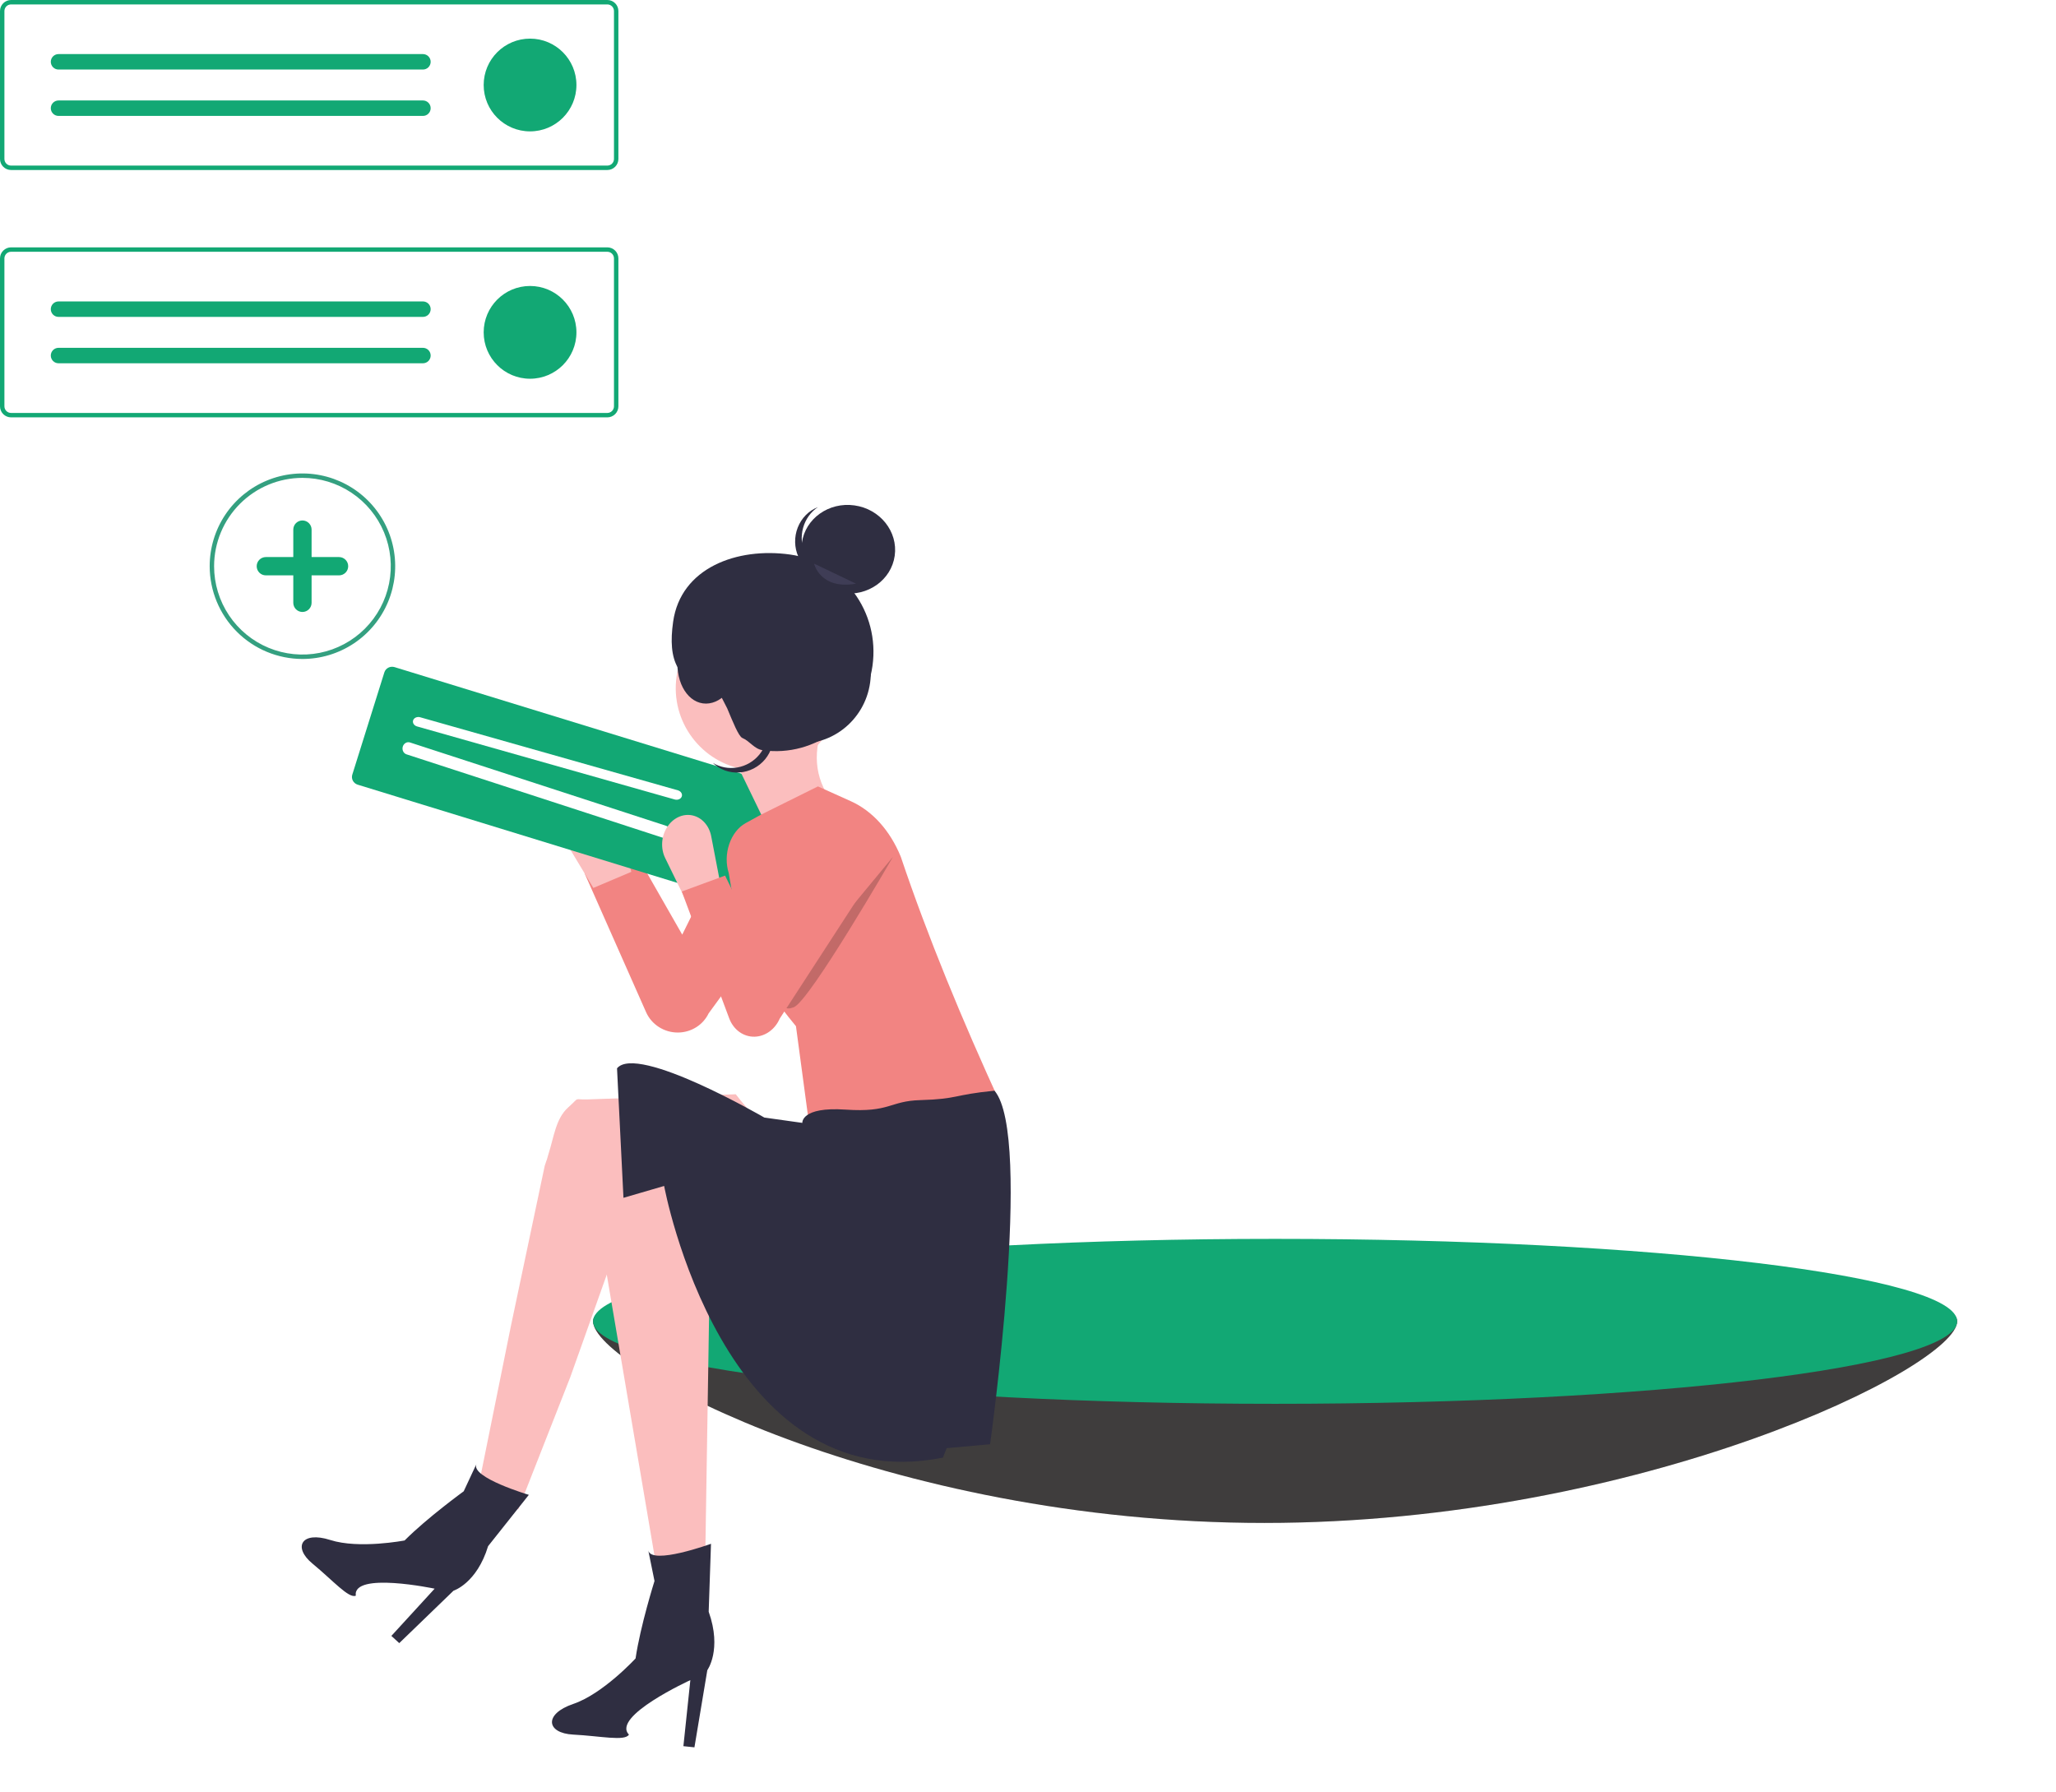 <svg width="312" height="272" viewBox="0 0 312 272" fill="none" xmlns="http://www.w3.org/2000/svg">
<g filter="url(#filter0_d)">
<path d="M297 196.515C297 203.428 249.019 227.109 191.857 227.109C134.696 227.109 90 203.427 90 196.515C90 189.603 134.696 202.078 191.857 202.078C249.019 202.078 297 189.603 297 196.515Z" fill="#3F3D3D"/>
<path opacity="0.1" d="M297 196.515C297 203.428 249.019 227.109 191.857 227.109C134.696 227.109 90 203.427 90 196.515C90 189.603 134.696 202.078 191.857 202.078C249.019 202.078 297 189.603 297 196.515Z" fill="#3F3D3D"/>
<path d="M193.5 209.031C250.661 209.031 297 203.428 297 196.515C297 189.603 250.661 184 193.5 184C136.339 184 90 189.603 90 196.515C90 203.428 136.339 209.031 193.5 209.031Z" fill="#12A874"/>
</g>
<path d="M72.58 225.7L78.648 229.077L86.543 208.98L93.218 190.227L112.76 195.72C123.412 198.394 116.062 188.133 115.783 174.213C115.724 170.004 113.868 169.015 111.654 166.057L89.161 166.838C86.904 166.917 88.143 166.338 86.238 168.04C84.333 169.741 84.083 172.474 83.214 175.188C82.513 177.614 83.363 174.704 82.656 176.94L77.545 201.152L72.58 225.7Z" fill="#FBBEBE"/>
<path d="M100.891 245.331L106.93 242.14L107.641 197.303L115.576 200.937C126.026 203.304 122.792 194.646 122.109 183.952C121.927 180.719 124.531 185.015 122.288 182.68L124.397 179.966L102.519 179.901C100.324 179.895 98.179 180.562 96.374 181.812C94.569 183.062 93.191 184.836 92.425 186.894C91.815 188.533 91.615 190.297 91.842 192.032L100.891 245.331Z" fill="#FBBEBE"/>
<path d="M72.297 222.17L70.369 226.305C70.369 226.305 64.805 230.346 61.401 233.767C61.401 233.767 54.487 235.099 50.115 233.696C45.743 232.293 44.387 234.792 47.436 237.296C50.484 239.8 52.93 242.62 53.992 242.147C53.483 238.454 65.958 241.084 65.958 241.084L59.391 248.251L60.587 249.347L68.82 241.392C68.82 241.392 72.347 240.286 74.069 234.634L77.161 230.739L80.253 226.845C80.253 226.845 71.369 224.212 72.297 222.17Z" fill="#2F2E41"/>
<path d="M98.378 235.283L99.322 239.919C99.322 239.919 97.176 246.72 96.448 251.671C96.448 251.671 91.507 257.047 86.996 258.574C82.486 260.101 82.897 263.02 86.984 263.228C91.07 263.435 94.848 264.276 95.441 263.227C92.739 260.463 104.761 254.96 104.761 254.96L103.707 264.985L105.381 265.161L107.336 253.452C107.336 253.452 109.595 250.354 107.544 244.58L107.719 239.426L107.894 234.272C107.894 234.272 98.864 237.558 98.378 235.283Z" fill="#2F2E41"/>
<path d="M96.785 130.033L88.706 132.514L98.041 153.594C98.45 154.518 99.128 155.304 99.989 155.854C100.85 156.405 101.856 156.695 102.882 156.689C103.861 156.683 104.817 156.407 105.64 155.892C106.463 155.378 107.119 154.646 107.535 153.78L124.549 130.462C125.128 129.669 125.525 128.762 125.712 127.803C125.9 126.844 125.875 125.855 125.637 124.904C125.4 123.953 124.956 123.062 124.337 122.292C123.717 121.521 122.937 120.89 122.048 120.44L122.048 120.44C121.224 120.023 120.324 119.77 119.401 119.698C118.478 119.625 117.551 119.734 116.674 120.017C115.796 120.3 114.987 120.752 114.292 121.347C113.597 121.941 113.032 122.667 112.629 123.48L103.529 141.832L96.785 130.033Z" fill="#F28482"/>
<path d="M111.541 131.707C108.533 131.285 106.406 128.725 106.79 125.991C107.174 123.256 109.924 121.382 112.932 121.805C115.94 122.228 118.067 124.787 117.683 127.522C117.299 130.256 114.549 132.13 111.541 131.707Z" fill="white"/>
<path d="M90.042 134.745L95.805 132.303L93.657 123.884C93.451 123.075 93.008 122.338 92.38 121.76C91.753 121.182 90.968 120.788 90.119 120.624C89.271 120.461 88.394 120.535 87.594 120.838C86.794 121.14 86.103 121.659 85.605 122.331C85.107 123.004 84.822 123.802 84.783 124.631C84.745 125.46 84.956 126.285 85.39 127.007L90.042 134.745Z" fill="#FBBEBE"/>
<path d="M54.279 119.075L118.044 138.665C118.357 138.76 118.695 138.73 118.985 138.581C119.274 138.432 119.491 138.176 119.588 137.869L124.453 122.346C124.549 122.039 124.517 121.706 124.364 121.421C124.211 121.136 123.949 120.921 123.636 120.825L59.871 101.235C59.558 101.14 59.219 101.17 58.93 101.319C58.64 101.468 58.424 101.724 58.327 102.031L53.461 117.554C53.365 117.861 53.397 118.194 53.551 118.479C53.704 118.764 53.966 118.979 54.279 119.075Z" fill="#12A874"/>
<path d="M102.867 119.932C102.977 119.963 103.078 120.011 103.167 120.075C103.256 120.138 103.33 120.216 103.385 120.302C103.44 120.389 103.475 120.483 103.488 120.579C103.501 120.675 103.491 120.772 103.46 120.863C103.429 120.955 103.376 121.039 103.306 121.112C103.235 121.184 103.148 121.244 103.048 121.287C102.949 121.329 102.84 121.354 102.727 121.361C102.614 121.367 102.5 121.354 102.391 121.323L63.286 110.236C63.177 110.205 63.075 110.157 62.986 110.093C62.898 110.03 62.824 109.953 62.769 109.866C62.714 109.78 62.679 109.686 62.666 109.589C62.654 109.493 62.663 109.397 62.694 109.305C62.726 109.214 62.778 109.13 62.849 109.057C62.919 108.984 63.007 108.925 63.106 108.882C63.205 108.84 63.314 108.814 63.426 108.808C63.539 108.801 63.653 108.814 63.762 108.845L102.867 119.932Z" fill="white"/>
<path d="M101.1 125.323C101.208 125.358 101.309 125.416 101.396 125.494C101.483 125.572 101.554 125.668 101.606 125.776C101.658 125.885 101.689 126.004 101.699 126.127C101.708 126.25 101.694 126.374 101.659 126.492C101.624 126.61 101.568 126.72 101.494 126.816C101.42 126.912 101.33 126.991 101.228 127.05C101.127 127.109 101.016 127.145 100.903 127.158C100.789 127.17 100.675 127.159 100.566 127.123L61.68 114.469C61.462 114.398 61.28 114.234 61.176 114.015C61.071 113.796 61.052 113.539 61.123 113.301C61.194 113.063 61.348 112.862 61.553 112.744C61.757 112.625 61.995 112.598 62.214 112.669L101.1 125.323Z" fill="white"/>
<path d="M104.652 137.808L109.529 135.241L107.926 126.899C107.772 126.098 107.418 125.373 106.907 124.811C106.395 124.249 105.748 123.875 105.041 123.731C104.335 123.588 103.6 123.682 102.924 124.002C102.248 124.322 101.658 124.855 101.226 125.537C100.793 126.218 100.536 127.021 100.486 127.848C100.435 128.675 100.592 129.492 100.938 130.202L104.652 137.808Z" fill="#FBBEBE"/>
<path d="M120.017 132.899L126.257 121.658C123.472 117.926 123.323 113.806 125.185 109.389L111.106 114.504L120.017 132.899Z" fill="#FBBEBE"/>
<path d="M122.85 171.099C129.108 168.806 137.961 178.179 150.487 171.81C150.813 171.713 151.122 171.513 151.387 171.23C151.652 170.947 151.866 170.589 152.009 170.186C152.152 169.783 152.221 169.348 152.209 168.918C152.197 168.489 152.105 168.078 151.941 167.721C145.975 154.73 140.761 142.095 136.692 130.002C135.072 126.04 132.393 123.062 129.125 121.59L124.123 119.338L115.427 123.656L113.129 124.923C112.587 125.222 112.088 125.658 111.664 126.205C111.239 126.752 110.897 127.398 110.659 128.104C110.42 128.809 110.29 129.56 110.277 130.311C110.264 131.061 110.367 131.795 110.581 132.468C112.314 143.243 114.51 148.127 120.788 155.728L122.85 171.099Z" fill="#F28482"/>
<path d="M121.755 170.4C121.755 170.4 121.527 167.924 128.314 168.386C135.101 168.848 134.964 167.083 139.624 166.946C145.491 166.774 144.57 166.139 150.914 165.516C156.817 172.405 150.245 219.169 150.245 219.169L143.653 219.76L143.089 221.198C109.602 227.873 100.784 179.972 100.784 179.972L94.611 181.771L93.634 162.121C96.691 158.378 115.985 169.589 115.985 169.589L121.755 170.4Z" fill="#2F2E41"/>
<path d="M113.306 116.808C106.47 115.847 101.707 109.527 102.668 102.69C103.628 95.854 109.949 91.091 116.786 92.051C123.622 93.012 128.385 99.333 127.424 106.169C126.464 113.006 120.143 117.769 113.306 116.808Z" fill="#FBBEBE"/>
<path opacity="0.2" d="M135.508 130.027C135.508 130.027 122.902 151.878 120.464 152.848C118.027 153.818 118.479 150.603 118.479 150.603L135.508 130.027Z" fill="black"/>
<path d="M110.03 132.873L103.464 135.289L110.663 154.548C110.979 155.392 111.513 156.105 112.2 156.598C112.887 157.091 113.695 157.342 114.524 157.32C115.315 157.298 116.091 157.029 116.764 156.542C117.438 156.054 117.98 155.37 118.33 154.566L132.452 132.819C132.932 132.079 133.268 131.238 133.435 130.352C133.602 129.465 133.597 128.556 133.421 127.684C133.245 126.812 132.901 125.999 132.413 125.299C131.925 124.6 131.304 124.031 130.593 123.631C129.934 123.26 129.212 123.042 128.467 122.991C127.723 122.939 126.972 123.053 126.259 123.328C125.546 123.603 124.884 124.033 124.314 124.592C123.743 125.151 123.274 125.827 122.935 126.583L115.287 143.629L110.03 132.873Z" fill="#F28482"/>
<path d="M115.727 113.843C123.783 114.975 131.247 109.246 132.4 101.047C133.552 92.848 127.955 85.284 119.899 84.152C111.843 83.019 103.299 86.162 102.147 94.361C101.331 100.167 102.657 103.743 108.88 104.618L110.358 107.504C111.18 109.473 112.084 111.75 112.653 111.988C113.776 112.457 114.467 113.666 115.727 113.843Z" fill="#2F2E41"/>
<path d="M127.796 90.005C123.907 89.458 121.173 86.035 121.69 82.36C122.206 78.685 125.778 76.148 129.667 76.695C133.556 77.241 136.29 80.664 135.774 84.339C135.257 88.015 131.686 90.551 127.796 90.005Z" fill="#2F2E41"/>
<path d="M122.153 83.962C121.612 82.758 121.514 81.377 121.876 80.084C122.238 78.791 123.035 77.678 124.114 76.958C123.433 77.22 122.809 77.631 122.283 78.163C121.757 78.695 121.341 79.337 121.062 80.047C120.782 80.757 120.646 81.519 120.662 82.283C120.677 83.047 120.844 83.796 121.152 84.482C121.46 85.167 121.902 85.774 122.449 86.262C122.995 86.75 123.635 87.109 124.325 87.314C125.016 87.52 125.742 87.568 126.456 87.456C127.171 87.344 127.857 87.073 128.471 86.662C127.277 87.124 125.97 87.104 124.804 86.605C123.638 86.107 122.693 85.165 122.153 83.962Z" fill="#2F2E41"/>
<path d="M115.225 114.519C114.387 115.539 113.203 116.23 111.902 116.46C110.6 116.69 109.273 116.442 108.174 115.765C108.697 116.276 109.327 116.67 110.023 116.921C110.72 117.173 111.467 117.275 112.216 117.223C112.965 117.171 113.699 116.965 114.37 116.618C115.042 116.272 115.635 115.792 116.113 115.212C116.59 114.631 116.94 113.961 117.14 113.247C117.34 112.533 117.386 111.79 117.274 111.067C117.163 110.344 116.896 109.656 116.492 109.049C116.088 108.442 115.555 107.93 114.929 107.544C115.848 108.441 116.387 109.648 116.441 110.936C116.496 112.223 116.063 113.5 115.225 114.519Z" fill="#2F2E41"/>
<path d="M123.531 85.527C123.531 85.527 124.447 89.534 129.903 88.576L123.531 85.527Z" fill="#3F3D56"/>
<path d="M120.133 112.732C114.378 111.923 110.381 106.52 111.204 100.664C112.027 94.807 117.359 90.715 123.113 91.524C128.868 92.333 132.865 97.736 132.042 103.592C131.219 109.449 125.887 113.541 120.133 112.732Z" fill="#2F2E41"/>
<path d="M106.658 106.74C104.054 106.374 102.366 103.07 102.887 99.359C103.409 95.648 105.943 92.937 108.547 93.303C111.151 93.669 112.84 96.974 112.318 100.684C111.797 104.395 109.263 107.107 106.658 106.74Z" fill="#2F2E41"/>
<path d="M1.676 25.798H92.166C92.611 25.798 93.036 25.621 93.351 25.307C93.665 24.993 93.841 24.567 93.842 24.122V1.676C93.841 1.231 93.665 0.806 93.351 0.491C93.036 0.177 92.611 0.001 92.166 0H1.676C1.231 0.001 0.806 0.177 0.491 0.491C0.177 0.806 0.001 1.231 1.52588e-05 1.676V24.122C0.001 24.567 0.177 24.993 0.491 25.307C0.806 25.621 1.231 25.798 1.676 25.798ZM92.166 0.67C92.433 0.671 92.688 0.777 92.877 0.965C93.065 1.154 93.171 1.409 93.172 1.676V24.122C93.171 24.389 93.065 24.645 92.877 24.833C92.688 25.022 92.433 25.128 92.166 25.128H1.676C1.409 25.128 1.154 25.022 0.965 24.833C0.777 24.645 0.671 24.389 0.67 24.122V1.676C0.671 1.409 0.777 1.154 0.965 0.965C1.154 0.777 1.409 0.671 1.676 0.67H92.166Z" fill="#12A874"/>
<path d="M80.436 19.937C76.549 19.937 73.398 16.786 73.398 12.899C73.398 9.012 76.549 5.861 80.436 5.861C84.323 5.861 87.474 9.012 87.474 12.899C87.474 16.786 84.323 19.937 80.436 19.937Z" fill="#12A874"/>
<path d="M64.181 8.207C64.492 8.207 64.791 8.331 65.011 8.55C65.231 8.77 65.354 9.069 65.354 9.38C65.354 9.691 65.231 9.989 65.011 10.209C64.791 10.429 64.492 10.553 64.181 10.553H8.882C8.571 10.553 8.272 10.429 8.052 10.209C7.832 9.989 7.709 9.691 7.709 9.38C7.709 9.069 7.832 8.77 8.052 8.55C8.272 8.331 8.571 8.207 8.882 8.207H64.181Z" fill="#12A874"/>
<path d="M64.181 15.245C64.492 15.245 64.791 15.369 65.011 15.589C65.231 15.809 65.354 16.107 65.354 16.418C65.354 16.729 65.231 17.027 65.011 17.247C64.791 17.468 64.492 17.591 64.181 17.591H8.882C8.571 17.591 8.272 17.468 8.052 17.247C7.832 17.027 7.709 16.729 7.709 16.418C7.709 16.107 7.832 15.809 8.052 15.589C8.272 15.369 8.571 15.245 8.882 15.245H64.181Z" fill="#12A874"/>
<path d="M1.676 63.335H92.166C92.611 63.334 93.036 63.157 93.351 62.843C93.665 62.529 93.841 62.103 93.842 61.659V39.212C93.841 38.768 93.665 38.342 93.351 38.028C93.036 37.714 92.611 37.537 92.166 37.536H1.676C1.231 37.537 0.806 37.714 0.491 38.028C0.177 38.342 0.001 38.768 1.52588e-05 39.212V61.659C0.001 62.103 0.177 62.529 0.491 62.843C0.806 63.157 1.231 63.334 1.676 63.335ZM92.166 38.207C92.433 38.207 92.688 38.313 92.877 38.502C93.065 38.69 93.171 38.946 93.172 39.212V61.659C93.171 61.925 93.065 62.181 92.877 62.37C92.688 62.558 92.433 62.664 92.166 62.664H1.676C1.409 62.664 1.154 62.558 0.965 62.37C0.777 62.181 0.671 61.925 0.67 61.659V39.212C0.671 38.946 0.777 38.69 0.965 38.502C1.154 38.313 1.409 38.207 1.676 38.207H92.166Z" fill="#12A874"/>
<path d="M80.436 57.474C76.549 57.474 73.398 54.322 73.398 50.435C73.398 46.548 76.549 43.397 80.436 43.397C84.323 43.397 87.474 46.548 87.474 50.435C87.474 54.322 84.323 57.474 80.436 57.474Z" fill="#12A874"/>
<path d="M64.181 45.743C64.492 45.743 64.791 45.867 65.011 46.087C65.231 46.307 65.354 46.605 65.354 46.916C65.354 47.227 65.231 47.526 65.011 47.746C64.791 47.966 64.492 48.089 64.181 48.089H8.882C8.571 48.089 8.272 47.966 8.052 47.746C7.832 47.526 7.709 47.227 7.709 46.916C7.709 46.605 7.832 46.307 8.052 46.087C8.272 45.867 8.571 45.743 8.882 45.743H64.181Z" fill="#12A874"/>
<path d="M64.181 52.782C64.492 52.782 64.791 52.905 65.011 53.125C65.231 53.345 65.354 53.643 65.354 53.955C65.354 54.266 65.231 54.564 65.011 54.784C64.791 55.004 64.492 55.128 64.181 55.128H8.882C8.571 55.128 8.272 55.004 8.052 54.784C7.832 54.564 7.709 54.266 7.709 53.955C7.709 53.643 7.832 53.345 8.052 53.125C8.272 52.905 8.571 52.782 8.882 52.782H64.181Z" fill="#12A874"/>
<path d="M45.895 100C48.679 100 51.401 99.174 53.716 97.628C56.031 96.081 57.835 93.883 58.9 91.311C59.965 88.739 60.244 85.908 59.701 83.178C59.158 80.447 57.817 77.939 55.849 75.97C53.88 74.002 51.372 72.661 48.642 72.118C45.911 71.575 43.081 71.854 40.509 72.919C37.937 73.984 35.738 75.789 34.191 78.103C32.645 80.418 31.819 83.14 31.819 85.924C31.823 89.656 33.308 93.234 35.947 95.873C38.585 98.511 42.163 99.996 45.895 100ZM45.895 72.518C48.547 72.518 51.139 73.304 53.343 74.777C55.548 76.25 57.266 78.344 58.281 80.794C59.295 83.243 59.561 85.939 59.044 88.539C58.526 91.14 57.25 93.528 55.375 95.403C53.5 97.278 51.111 98.555 48.511 99.072C45.91 99.589 43.215 99.324 40.765 98.309C38.316 97.295 36.222 95.576 34.749 93.372C33.276 91.167 32.489 88.575 32.489 85.924C32.493 82.37 33.907 78.962 36.42 76.449C38.934 73.936 42.341 72.522 45.895 72.518Z" fill="#34A080"/>
<path d="M40.341 84.535H44.507V80.37C44.507 80.001 44.653 79.648 44.913 79.388C45.174 79.127 45.527 78.981 45.895 78.981C46.264 78.981 46.617 79.127 46.877 79.388C47.138 79.648 47.284 80.001 47.284 80.37V84.535H51.45C51.818 84.535 52.171 84.682 52.431 84.942C52.692 85.202 52.838 85.556 52.838 85.924C52.838 86.292 52.692 86.645 52.431 86.906C52.171 87.166 51.818 87.312 51.45 87.312H47.284V91.478C47.284 91.846 47.138 92.199 46.877 92.46C46.617 92.72 46.264 92.867 45.895 92.867C45.527 92.867 45.174 92.72 44.913 92.46C44.653 92.199 44.507 91.846 44.507 91.478V87.312H40.341C39.973 87.312 39.62 87.166 39.359 86.906C39.099 86.645 38.953 86.292 38.953 85.924C38.953 85.556 39.099 85.202 39.359 84.942C39.62 84.682 39.973 84.535 40.341 84.535V84.535Z" fill="#12A874"/>
<defs>
<filter id="filter0_d" x="75" y="173" width="237" height="73.109" filterUnits="userSpaceOnUse" color-interpolation-filters="sRGB">
<feFlood flood-opacity="0" result="BackgroundImageFix"/>
<feColorMatrix in="SourceAlpha" type="matrix" values="0 0 0 0 0 0 0 0 0 0 0 0 0 0 0 0 0 0 127 0"/>
<feOffset dy="4"/>
<feGaussianBlur stdDeviation="7.5"/>
<feColorMatrix type="matrix" values="0 0 0 0 0 0 0 0 0 0 0 0 0 0 0 0 0 0 0.25 0"/>
<feBlend mode="normal" in2="BackgroundImageFix" result="effect1_dropShadow"/>
<feBlend mode="normal" in="SourceGraphic" in2="effect1_dropShadow" result="shape"/>
</filter>
</defs>
</svg>
